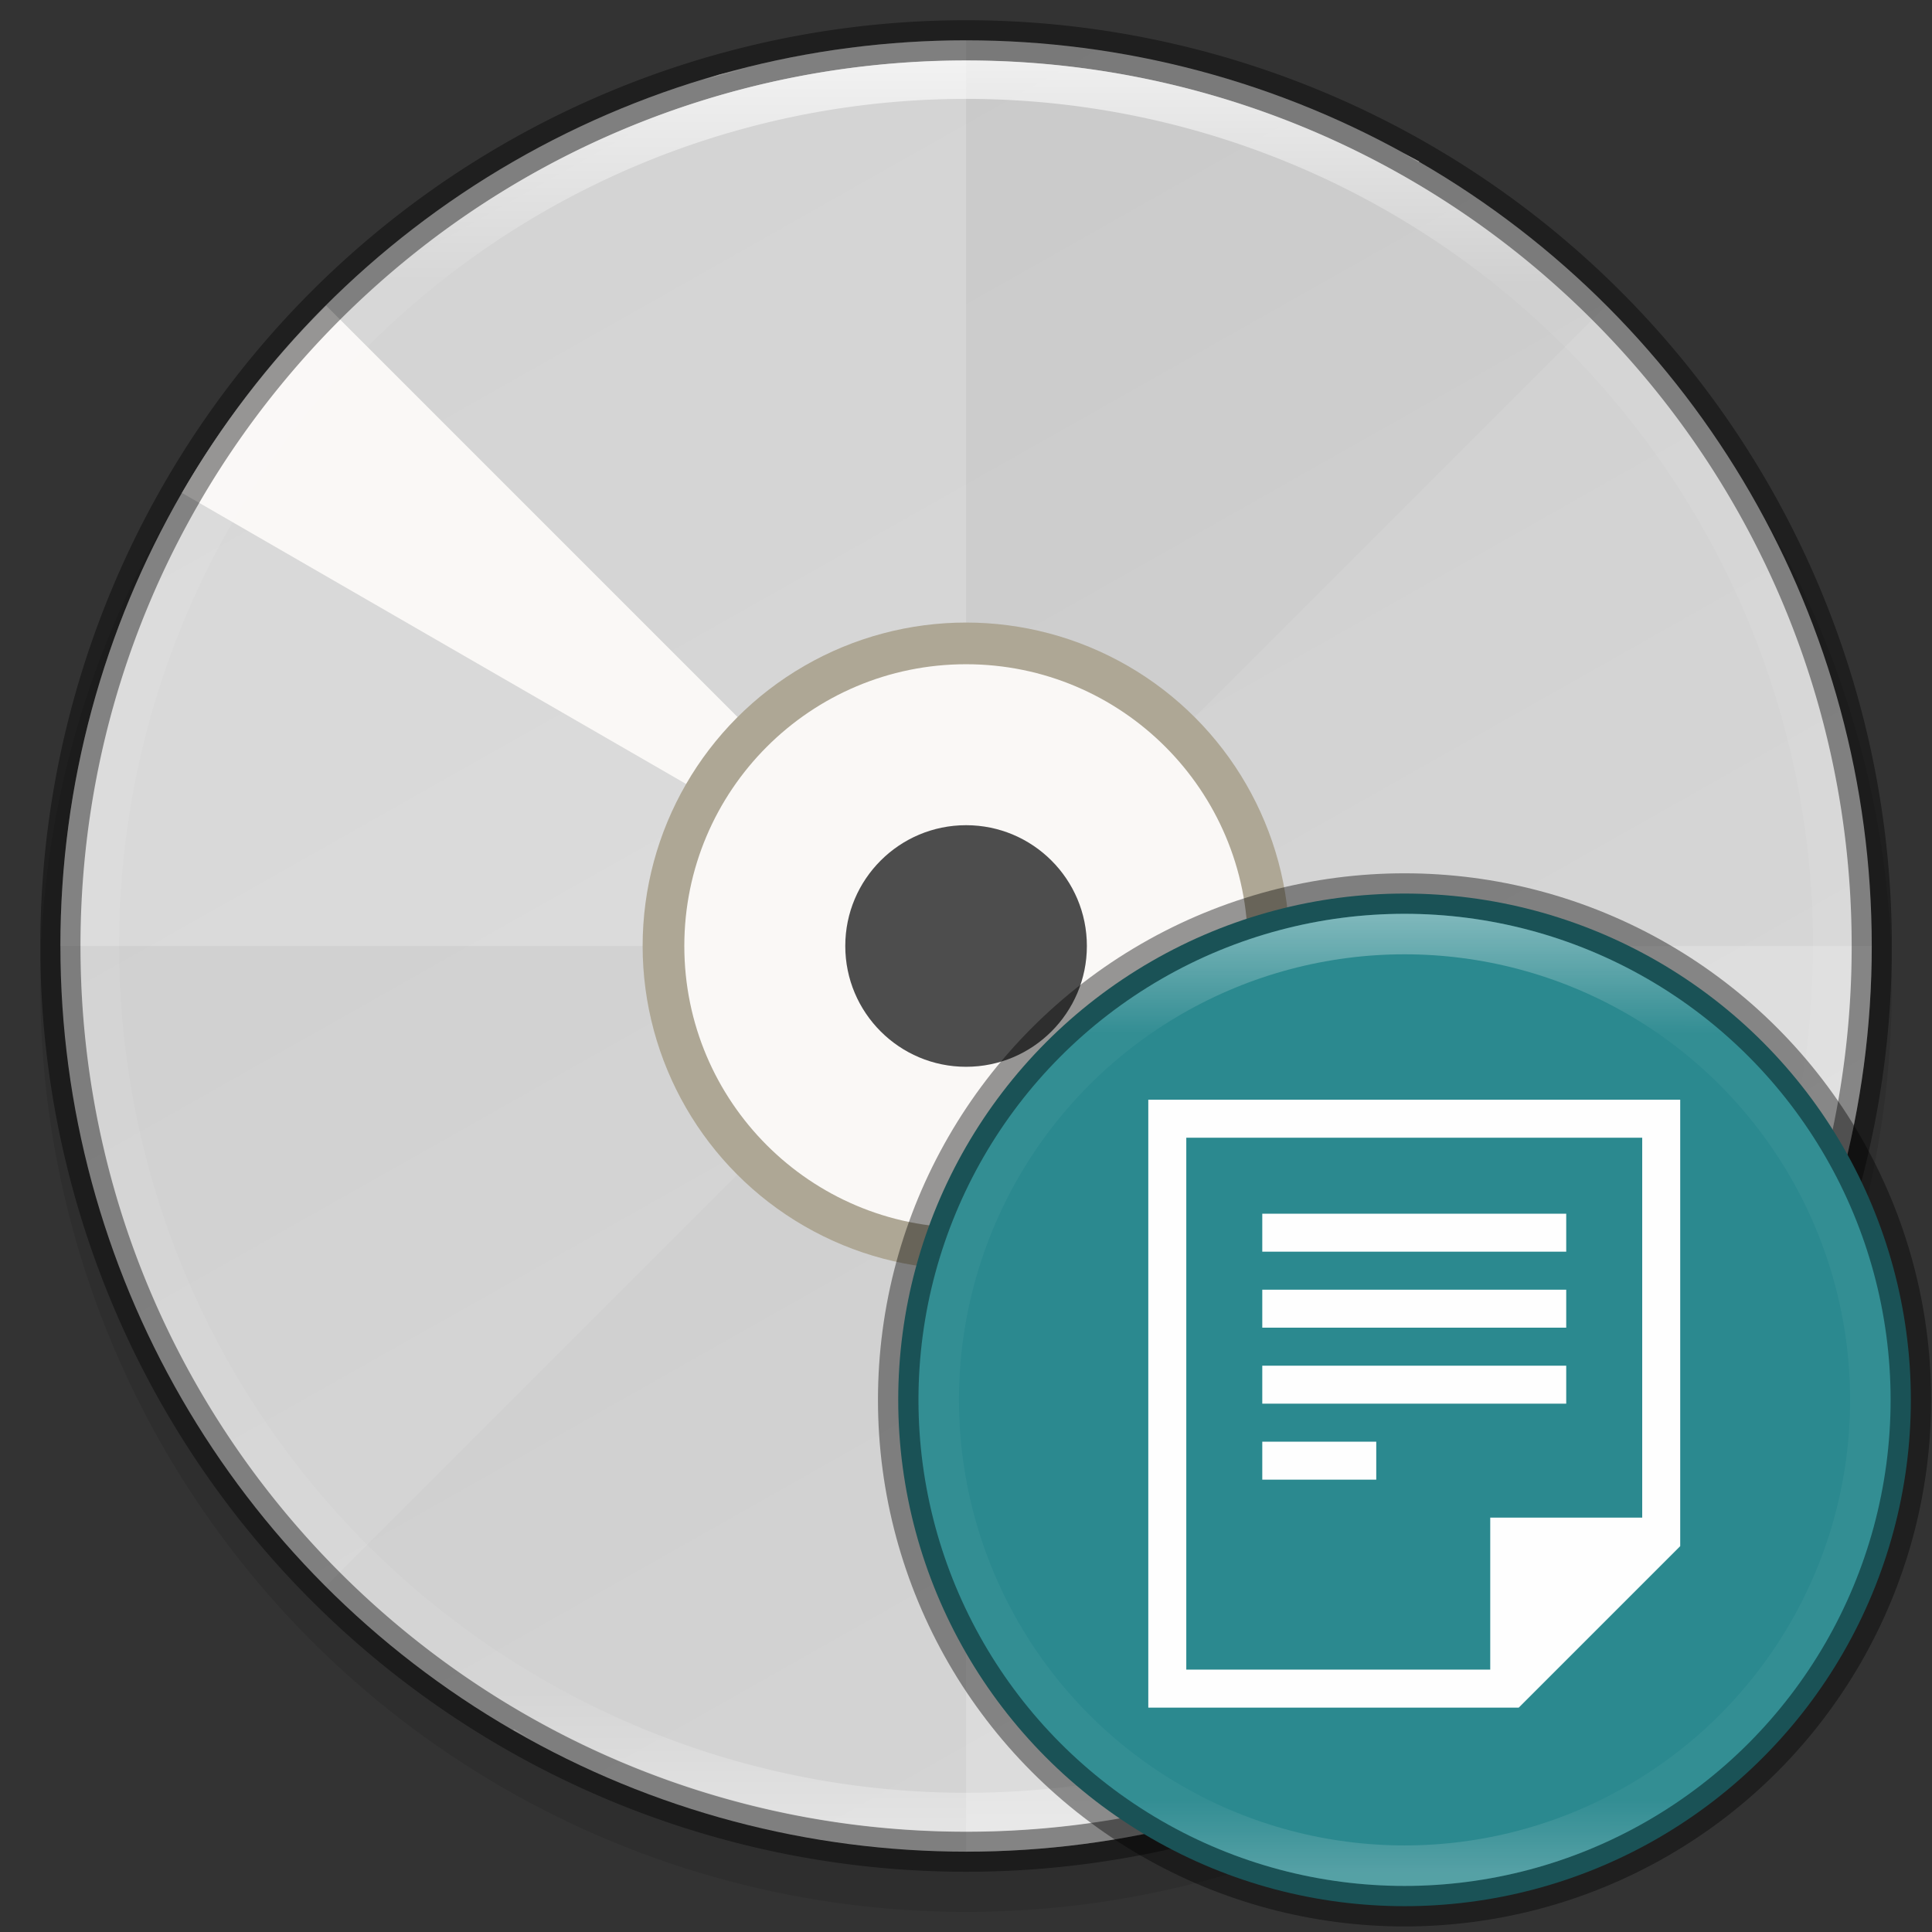<?xml version="1.0" encoding="UTF-8" standalone="no"?>
<svg
   xmlns:dc="http://purl.org/dc/elements/1.1/"
   xmlns:cc="http://creativecommons.org/ns#"
   xmlns:rdf="http://www.w3.org/1999/02/22-rdf-syntax-ns#"
   xmlns:svg="http://www.w3.org/2000/svg"
   xmlns="http://www.w3.org/2000/svg"
   xmlns:xlink="http://www.w3.org/1999/xlink"
   xmlns:sodipodi="http://sodipodi.sourceforge.net/DTD/sodipodi-0.dtd"
   xmlns:inkscape="http://www.inkscape.org/namespaces/inkscape"
   width="48"
   height="48"
   version="1.1"
   viewBox="0 0 12.699 12.699"
   id="svg40"
   sodipodi:docname="media-optical-data-new.svg"
   inkscape:version="0.92.4 (5da689c313, 2019-01-14)">
  <rect x="0" y="0" width="12.699" height="12.699" fill="#333333" stroke="none"/>
  <sodipodi:namedview
     pagecolor="#ffffff"
     bordercolor="#666666"
     borderopacity="1"
     objecttolerance="10"
     gridtolerance="10"
     guidetolerance="10"
     inkscape:pageopacity="0"
     inkscape:pageshadow="2"
     inkscape:window-width="1920"
     inkscape:window-height="1016"
     id="namedview42"
     showgrid="false"
     inkscape:zoom="17.479167"
     inkscape:cx="24"
     inkscape:cy="24"
     inkscape:window-x="0"
     inkscape:window-y="27"
     inkscape:window-maximized="1"
     inkscape:current-layer="g1218" />
  <defs
     id="defs24">
    <linearGradient
       id="linearGradient974"
       x1="152"
       x2="152"
       y1="108"
       y2="244"
       gradientTransform="matrix(0.265,0,0,0.265,-7.056,221.111)"
       gradientUnits="userSpaceOnUse">
      <stop
         style="stop-color:#808080"
         offset="0"
         id="stop2" />
      <stop
         style="stop-color:#999999"
         offset="1"
         id="stop4" />
    </linearGradient>
    <linearGradient
       id="linearGradient4226"
       x1="529.655"
       x2="-35.31"
       y1="295.638"
       y2="295.638"
       gradientTransform="matrix(0,-0.12,-0.12,0,66.487,293.077)"
       gradientUnits="userSpaceOnUse">
      <stop
         style="stop-color:#999999"
         offset="0"
         id="stop7" />
      <stop
         style="stop-color:#b7b7b7"
         offset=".613"
         id="stop9" />
      <stop
         style="stop-color:#dbdbdb"
         offset="1"
         id="stop11" />
    </linearGradient>
    <linearGradient
       id="linearGradient4358"
       x1="88"
       x2="488"
       y1="88"
       y2="488"
       gradientUnits="userSpaceOnUse">
      <stop
         style="stop-color:#000000;stop-opacity:.588"
         offset="0"
         id="stop14" />
      <stop
         style="stop-color:#000000;stop-opacity:0"
         offset=".88"
         id="stop16" />
      <stop
         style="stop-color:#000000"
         offset="1"
         id="stop18" />
    </linearGradient>
    <filter
       id="filter4346"
       width="1.026"
       height="1.022"
       x="-0.01"
       y="-0.01"
       style="color-interpolation-filters:sRGB">
      <feGaussianBlur
         stdDeviation="2.12"
         id="feGaussianBlur21" />
    </filter>
    <clipPath
       clipPathUnits="userSpaceOnUse"
       id="clipPath994-5">
      <path
         style="color:#000000;display:inline;overflow:visible;visibility:visible;fill:#cdcdcd;fill-opacity:1;fill-rule:nonzero;stroke:none;stroke-width:2;stroke-miterlimit:4;stroke-dasharray:none;stroke-opacity:1;marker:none;enable-background:accumulate"
         d="m 335.731,62 c -8.824,0 -9.774,0.906 -9.73,9.748 V 84 96.252 c -0.043,8.842 0.906,9.748 9.73,9.748 h 16.539 c 8.824,0 9.73,-0.906 9.73,-9.748 V 84 71.748 C 362.001,62.906 361.094,62 352.27,62 Z"
         id="path996-3"
         inkscape:connector-curvature="0"
         sodipodi:nodetypes="scccssscsss" />
    </clipPath>
    <clipPath
       clipPathUnits="userSpaceOnUse"
       id="clipPath994-5-3">
      <path
         style="color:#000000;display:inline;overflow:visible;visibility:visible;fill:#cdcdcd;fill-opacity:1;fill-rule:nonzero;stroke:none;stroke-width:2;stroke-miterlimit:4;stroke-dasharray:none;stroke-opacity:1;marker:none;enable-background:accumulate"
         d="m 335.731,62 c -8.824,0 -9.774,0.906 -9.73,9.748 V 84 96.252 c -0.043,8.842 0.906,9.748 9.73,9.748 h 16.539 c 8.824,0 9.73,-0.906 9.73,-9.748 V 84 71.748 C 362.001,62.906 361.094,62 352.27,62 Z"
         id="path996-3-6"
         inkscape:connector-curvature="0"
         sodipodi:nodetypes="scccssscsss" />
    </clipPath>
    <clipPath
       clipPathUnits="userSpaceOnUse"
       id="clipPath994-5-7">
      <path
         style="color:#000000;display:inline;overflow:visible;visibility:visible;fill:#cdcdcd;fill-opacity:1;fill-rule:nonzero;stroke:none;stroke-width:2;stroke-miterlimit:4;stroke-dasharray:none;stroke-opacity:1;marker:none;enable-background:accumulate"
         d="m 335.731,62 c -8.824,0 -9.774,0.906 -9.73,9.748 V 84 96.252 c -0.043,8.842 0.906,9.748 9.73,9.748 h 16.539 c 8.824,0 9.73,-0.906 9.73,-9.748 V 84 71.748 C 362.001,62.906 361.094,62 352.27,62 Z"
         id="path996-3-5"
         inkscape:connector-curvature="0"
         sodipodi:nodetypes="scccssscsss" />
    </clipPath>
    <clipPath
       clipPathUnits="userSpaceOnUse"
       id="clipPath994-5-35">
      <path
         style="color:#000000;display:inline;overflow:visible;visibility:visible;fill:#cdcdcd;fill-opacity:1;fill-rule:nonzero;stroke:none;stroke-width:2;stroke-miterlimit:4;stroke-dasharray:none;stroke-opacity:1;marker:none;enable-background:accumulate"
         d="m 335.731,62 c -8.824,0 -9.774,0.906 -9.73,9.748 V 84 96.252 c -0.043,8.842 0.906,9.748 9.73,9.748 h 16.539 c 8.824,0 9.73,-0.906 9.73,-9.748 V 84 71.748 C 362.001,62.906 361.094,62 352.27,62 Z"
         id="path996-3-62"
         inkscape:connector-curvature="0"
         sodipodi:nodetypes="scccssscsss" />
    </clipPath>
    <clipPath
       clipPathUnits="userSpaceOnUse"
       id="clipPath994-5-9">
      <path
         style="color:#000000;display:inline;overflow:visible;visibility:visible;fill:#cdcdcd;fill-opacity:1;fill-rule:nonzero;stroke:none;stroke-width:2;stroke-miterlimit:4;stroke-dasharray:none;stroke-opacity:1;marker:none;enable-background:accumulate"
         d="m 335.731,62 c -8.824,0 -9.774,0.906 -9.73,9.748 V 84 96.252 c -0.043,8.842 0.906,9.748 9.73,9.748 h 16.539 c 8.824,0 9.73,-0.906 9.73,-9.748 V 84 71.748 C 362.001,62.906 361.094,62 352.27,62 Z"
         id="path996-3-1"
         inkscape:connector-curvature="0"
         sodipodi:nodetypes="scccssscsss" />
    </clipPath>
    <clipPath
       clipPathUnits="userSpaceOnUse"
       id="clipPath994-5-2">
      <path
         style="color:#000000;display:inline;overflow:visible;visibility:visible;fill:#cdcdcd;fill-opacity:1;fill-rule:nonzero;stroke:none;stroke-width:2;stroke-miterlimit:4;stroke-dasharray:none;stroke-opacity:1;marker:none;enable-background:accumulate"
         d="m 335.731,62 c -8.824,0 -9.774,0.906 -9.73,9.748 V 84 96.252 c -0.043,8.842 0.906,9.748 9.73,9.748 h 16.539 c 8.824,0 9.73,-0.906 9.73,-9.748 V 84 71.748 C 362.001,62.906 361.094,62 352.27,62 Z"
         id="path996-3-7"
         inkscape:connector-curvature="0"
         sodipodi:nodetypes="scccssscsss" />
    </clipPath>
    <clipPath
       clipPathUnits="userSpaceOnUse"
       id="clipPath957">
      <path
         sodipodi:nodetypes="scccssscsss"
         inkscape:connector-curvature="0"
         id="path959"
         d="m 340.731,63 c -8.824,0 -9.774,0.906 -9.73,9.748 V 83 87.252 C 330.957,96.094 331.907,97 340.731,97 h 6.539 c 8.824,0 9.73,-0.906 9.73,-9.748 V 83 72.748 C 357.001,63.906 356.094,63 347.27,63 Z"
         style="color:#000000;display:inline;overflow:visible;visibility:visible;fill:#76c22b;fill-opacity:1;fill-rule:nonzero;stroke:none;stroke-width:2;stroke-miterlimit:4;stroke-dasharray:none;stroke-opacity:1;marker:none;enable-background:accumulate" />
    </clipPath>
    <clipPath
       clipPathUnits="userSpaceOnUse"
       id="clipPath892">
      <path
         sodipodi:nodetypes="ccccccccc"
         inkscape:connector-curvature="0"
         id="path894"
         d="m 366,93 c 0,5 -1.957,4.942 -7,5 H 329 c -5.043,-0.058 -7,0 -7,-5 V 75 c 0,-5 1.957,-4.942 7,-5 h 30 c 5.043,0.058 7,0 7,5 z"
         style="color:#000000;display:inline;overflow:visible;visibility:visible;opacity:1;fill:#cdcdcd;fill-opacity:1;fill-rule:nonzero;stroke:none;stroke-width:2;stroke-linecap:butt;stroke-linejoin:miter;stroke-miterlimit:4;stroke-dasharray:none;stroke-dashoffset:0;stroke-opacity:1;marker:none;enable-background:accumulate" />
    </clipPath>
    <clipPath
       clipPathUnits="userSpaceOnUse"
       id="clipPath1049">
      <path
         style="color:#000000;font-style:normal;font-variant:normal;font-weight:normal;font-stretch:normal;font-size:medium;line-height:normal;font-family:sans-serif;font-variant-ligatures:normal;font-variant-position:normal;font-variant-caps:normal;font-variant-numeric:normal;font-variant-alternates:normal;font-feature-settings:normal;text-indent:0;text-align:start;text-decoration:none;text-decoration-line:none;text-decoration-style:solid;text-decoration-color:#000000;letter-spacing:normal;word-spacing:normal;text-transform:none;writing-mode:lr-tb;direction:ltr;text-orientation:mixed;baseline-shift:baseline;text-anchor:start;white-space:normal;shape-padding:0;clip-rule:nonzero;display:inline;overflow:visible;visibility:visible;opacity:0.3;isolation:auto;mix-blend-mode:normal;color-interpolation:sRGB;color-interpolation-filters:linearRGB;solid-color:#000000;solid-opacity:1;fill:#666666;fill-opacity:1;fill-rule:nonzero;stroke:none;stroke-width:2;stroke-linecap:butt;stroke-linejoin:miter;stroke-miterlimit:4;stroke-dasharray:none;stroke-dashoffset:0;stroke-opacity:1;marker:none;color-rendering:auto;image-rendering:auto;shape-rendering:auto;text-rendering:auto;enable-background:accumulate"
         d="m 344.333,60.936 c -3.927,0 -7.684,0.75 -11.373,2.08 l -0.521,0.188 -3.306,16.342 c -0.564,2.783 -1.123,5.649 -1.132,8.602 -0.009,2.955 0.542,5.955 1.861,8.666 1.319,2.713 3.387,5.071 5.967,6.697 2.58,1.626 5.62,2.49 8.675,2.49 3.055,0 6.096,-0.864 8.675,-2.49 2.58,-1.626 4.642,-3.984 5.961,-6.697 1.318,-2.711 1.87,-5.711 1.861,-8.666 -0.009,-2.952 -0.562,-5.818 -1.126,-8.602 l -3.312,-16.342 -0.521,-0.188 c -3.69,-1.331 -7.78,-2.08 -11.707,-2.08 z"
         id="path1051"
         inkscape:connector-curvature="0"
         sodipodi:nodetypes="sccccccsccccccs" />
    </clipPath>
    <clipPath
       clipPathUnits="userSpaceOnUse"
       id="clipPath892-9">
      <path
         sodipodi:nodetypes="ccccccccc"
         inkscape:connector-curvature="0"
         id="path894-3"
         d="m 366,93 c 0,5 -1.957,4.942 -7,5 H 329 c -5.043,-0.058 -7,0 -7,-5 V 75 c 0,-5 1.957,-4.942 7,-5 h 30 c 5.043,0.058 7,0 7,5 z"
         style="color:#000000;display:inline;overflow:visible;visibility:visible;opacity:1;fill:#cdcdcd;fill-opacity:1;fill-rule:nonzero;stroke:none;stroke-width:2;stroke-linecap:butt;stroke-linejoin:miter;stroke-miterlimit:4;stroke-dasharray:none;stroke-dashoffset:0;stroke-opacity:1;marker:none;enable-background:accumulate" />
    </clipPath>
    <linearGradient
       inkscape:collect="always"
       xlink:href="#linearGradient927"
       id="linearGradient8590"
       gradientUnits="userSpaceOnUse"
       gradientTransform="matrix(0.063,0,0,0.063,0.276,284.441)"
       x1="96"
       y1="4"
       x2="96"
       y2="188" />
    <linearGradient
       inkscape:collect="always"
       id="linearGradient927">
      <stop
         style="stop-color:#ffffff;stop-opacity:1;"
         offset="0"
         id="stop923" />
      <stop
         id="stop933"
         offset="0.125"
         style="stop-color:#ffffff;stop-opacity:0.098" />
      <stop
         id="stop931"
         offset="0.925"
         style="stop-color:#ffffff;stop-opacity:0.098" />
      <stop
         style="stop-color:#ffffff;stop-opacity:0.498"
         offset="1"
         id="stop925" />
    </linearGradient>
    <linearGradient
       inkscape:collect="always"
       xlink:href="#linearGradient1048"
       id="linearGradient8588"
       gradientUnits="userSpaceOnUse"
       gradientTransform="matrix(0.25,0,0,0.25,0.132,222.486)"
       x1="13.735"
       y1="249.694"
       x2="38.1"
       y2="292.767" />
    <linearGradient
       inkscape:collect="always"
       id="linearGradient1048">
      <stop
         style="stop-color:#cdcdcd;stop-opacity:1;"
         offset="0"
         id="stop1044" />
      <stop
         style="stop-color:#d9d9d9;stop-opacity:1"
         offset="1"
         id="stop1046" />
    </linearGradient>
    <linearGradient
       id="linearGradient950">
      <stop
         offset="0"
         id="stop946"
         style="stop-color:#9a9996" />
      <stop
         offset="1"
         id="stop948"
         style="stop-color:#77767b" />
    </linearGradient>
    <linearGradient
       xlink:href="#linearGradient950"
       gradientUnits="userSpaceOnUse"
       gradientTransform="matrix(1.829,-0.816,0.816,1.829,-3645.962,100.029)"
       y2="812.882"
       y1="806.297"
       x2="1662.99"
       x1="1660.857"
       id="linearGradient1001" />
    <clipPath
       clipPathUnits="userSpaceOnUse"
       id="clipPath5154">
      <circle
         id="circle7"
         r="109.647"
         cy="924.362"
         cx="128"
         style="fill:url(#radialGradient5158)" />
    </clipPath>
    <clipPath
       clipPathUnits="userSpaceOnUse"
       id="clipPath977">
      <circle
         id="circle10"
         r="109.647"
         cy="924.362"
         cx="128"
         style="fill:url(#radialGradient5158)" />
    </clipPath>
    <clipPath
       clipPathUnits="userSpaceOnUse"
       id="clipPath4688">
      <path
         id="path13"
         d="m 106.424,889.602 c -2.245,-0.052 -4.093,1.753 -4.094,3.998 v 32.645 32.645 c -4e-5,3.079 3.333,5.004 6,3.465 l 28.27,-16.322 28.271,-16.322 c 2.666,-1.54 2.666,-5.388 0,-6.928 l -28.271,-16.322 -28.27,-16.322 c -0.581,-0.335 -1.236,-0.519 -1.906,-0.535 z"
         style="fill:url(#radialGradient4692);stroke:#a7003f;stroke-linecap:round;stroke-linejoin:round" />
    </clipPath>
    <clipPath
       clipPathUnits="userSpaceOnUse"
       id="clipPath4564">
      <circle
         id="circle16"
         r="109.647"
         cy="924.362"
         cx="128"
         style="fill:url(#radialGradient4568)" />
    </clipPath>
    <clipPath
       clipPathUnits="userSpaceOnUse"
       id="clipPath6215">
      <path
         id="path19"
         d="m 105.173,806.186 c -3.069,0.564 -6.114,1.247 -9.129,2.049 -3.838,1.065 -7.621,2.321 -11.334,3.764 -3.712,1.443 -7.35,3.071 -10.899,4.877 -3.549,1.807 -7.006,3.789 -10.357,5.941 -3.352,2.153 -6.594,4.471 -9.714,6.948 -3.12,2.475 -6.114,5.105 -8.972,7.88 -0.367,0.389 -0.732,0.781 -1.094,1.175 2.602,17.86 16.832,40.038 30.863,55.742 -4.767,8.844 -7.266,18.733 -7.272,28.781 0.021,2.874 0.246,5.744 0.673,8.586 -20.257,-9.185 -43.077,-26.535 -52.798,-47.364 -0.441,1.152 -0.863,2.31 -1.268,3.475 -1.177,3.805 -2.163,7.666 -2.954,11.57 -0.792,3.903 -1.387,7.843 -1.785,11.806 -0.397,3.963 -0.596,7.944 -0.596,11.927 -4.394e-4,2.819 0.099,5.638 0.298,8.45 0.282,3.973 0.763,7.93 1.441,11.855 0.626,3.518 1.409,7.007 2.347,10.455 16.778,6.684 43.115,5.45 63.748,1.143 6.819,11.028 16.987,19.584 29.018,24.417 -18.072,12.936 -44.49,24.021 -67.373,22.032 1.384,1.665 2.813,3.292 4.286,4.879 2.775,2.857 5.691,5.574 8.737,8.139 3.046,2.566 6.219,4.978 9.506,7.227 3.287,2.249 6.685,4.332 10.18,6.241 3.495,1.91 7.084,3.643 10.753,5.194 3.669,1.551 7.413,2.917 11.219,4.094 1.439,0.396 2.884,0.765 4.337,1.107 14.139,-11.184 26.206,-34.583 32.78,-54.564 12.958,-0.383 25.454,-4.901 35.66,-12.895 2.159,22.126 -1.467,50.558 -14.647,69.383 3.069,-0.564 6.114,-1.247 9.129,-2.049 3.838,-1.065 7.621,-2.321 11.334,-3.764 3.712,-1.443 7.35,-3.071 10.899,-4.877 3.549,-1.807 7.006,-3.789 10.357,-5.941 3.352,-2.152 6.594,-4.471 9.714,-6.948 3.12,-2.475 6.114,-5.105 8.972,-7.88 0.367,-0.389 0.732,-0.781 1.094,-1.175 -2.602,-17.86 -16.832,-40.038 -30.863,-55.742 4.767,-8.844 7.266,-18.733 7.272,-28.781 -0.021,-2.874 -0.246,-5.743 -0.673,-8.586 20.257,9.185 43.077,26.535 52.798,47.364 0.441,-1.152 0.863,-2.31 1.268,-3.475 1.177,-3.805 2.163,-7.666 2.954,-11.57 0.792,-3.903 1.387,-7.843 1.785,-11.806 0.397,-3.963 0.596,-7.944 0.596,-11.927 4.4e-4,-2.819 -0.099,-5.638 -0.298,-8.45 -0.282,-3.973 -0.763,-7.93 -1.441,-11.855 -0.628,-3.534 -1.414,-7.038 -2.358,-10.502 -20.562,-7.328 -45.898,-4.795 -63.749,-1.114 -6.818,-11.019 -16.982,-19.569 -29.006,-24.399 18.072,-12.936 44.49,-24.021 67.373,-22.032 -1.384,-1.665 -2.813,-3.292 -4.286,-4.879 -2.775,-2.857 -5.691,-5.574 -8.737,-8.139 -3.046,-2.566 -6.219,-4.978 -9.506,-7.227 -3.287,-2.249 -6.685,-4.332 -10.18,-6.241 -3.495,-1.91 -7.084,-3.643 -10.753,-5.194 -3.669,-1.551 -7.413,-2.917 -11.219,-4.094 -1.427,-0.393 -2.86,-0.759 -4.301,-1.098 -14.147,11.184 -26.229,34.575 -32.811,54.556 -12.96,0.381 -25.458,4.9 -35.665,12.895 -2.159,-22.126 1.467,-50.558 14.647,-69.383 z"
         style="fill:url(#radialGradient6219)" />
    </clipPath>
    <linearGradient
       id="linearGradient954">
      <stop
         style="stop-color:#faf8f6"
         offset="0"
         id="stop950" />
      <stop
         style="stop-color:#f1f0e9"
         offset="1"
         id="stop952" />
    </linearGradient>
    <radialGradient
       xlink:href="#linearGradient1722"
       gradientUnits="userSpaceOnUse"
       gradientTransform="matrix(1.013,2.1,-1.609,0.116,-4.606,-300)"
       fy="55.927"
       fx="131.915"
       r="160"
       cy="55.927"
       cx="131.915"
       id="radialGradient1062" />
    <linearGradient
       id="linearGradient1722">
      <stop
         offset="0"
         id="stop1718"
         style="stop-color:#e01b24" />
      <stop
         offset="1"
         id="stop1720"
         style="stop-color:#f8e45c" />
    </linearGradient>
    <radialGradient
       xlink:href="#linearGradient1594"
       gradientUnits="userSpaceOnUse"
       gradientTransform="matrix(-0.567,1.007,-1.102,-0.691,1449.89,-224.45)"
       fy="638.592"
       fx="525.588"
       r="192"
       cy="638.592"
       cx="525.588"
       id="radialGradient1064" />
    <linearGradient
       id="linearGradient1594">
      <stop
         style="stop-color:#2ec27e"
         offset="0"
         id="stop1590" />
      <stop
         style="stop-color:#57e389;stop-opacity:0"
         offset="1"
         id="stop1592" />
    </linearGradient>
    <linearGradient
       xlink:href="#linearGradient2782-839-396"
       gradientUnits="userSpaceOnUse"
       y2="-171.243"
       y1="81.459"
       x2="264.048"
       x1="264.675"
       id="linearGradient1474" />
    <linearGradient
       id="linearGradient2782-839-396">
      <stop
         style="stop-color:#8dc5ff"
         offset="0"
         id="stop7582" />
      <stop
         style="stop-color:#f2c600"
         offset="1"
         id="stop7584" />
    </linearGradient>
    <linearGradient
       xlink:href="#linearGradient6969-5"
       gradientUnits="userSpaceOnUse"
       gradientTransform="matrix(4.022,0,0,4.402,-113.499,1.803)"
       y2="28.977"
       y1="11.5"
       x2="-11.986"
       x1="-11.986"
       id="linearGradient81638-4" />
    <linearGradient
       id="linearGradient6969-5">
      <stop
         offset="0"
         id="stop6971-9"
         style="stop-color:#204a87" />
      <stop
         offset="1"
         id="stop6973-3"
         style="stop-color:#729fcf" />
    </linearGradient>
    <linearGradient
       xlink:href="#linearGradient3297-2"
       gradientUnits="userSpaceOnUse"
       gradientTransform="matrix(4.839,0,0,4.839,12.136,-100.172)"
       y2="31.996"
       y1="12.519"
       x2="41.335"
       x1="38.884"
       id="linearGradient3206" />
    <linearGradient
       id="linearGradient3297-2">
      <stop
         offset="0"
         id="stop3310"
         style="stop-color:#fce94f;stop-opacity:0.905" />
      <stop
         offset="1"
         id="stop3301-9"
         style="stop-color:#ffaf45" />
    </linearGradient>
    <linearGradient
       xlink:href="#linearGradient3297-2"
       gradientUnits="userSpaceOnUse"
       gradientTransform="matrix(4.788,0,0,4.761,-2.944,-108.064)"
       y2="40.504"
       y1="19.355"
       x2="11.766"
       x1="8.001"
       id="linearGradient3323" />
    <linearGradient
       xlink:href="#linearGradient3193-1"
       gradientUnits="userSpaceOnUse"
       gradientTransform="matrix(4.851,0,0,4.84,-3.902,-108.529)"
       y2="45.574"
       y1="31.256"
       x2="15.29"
       x1="7.735"
       id="linearGradient3199" />
    <linearGradient
       id="linearGradient3193-1">
      <stop
         offset="0"
         id="stop3195-2"
         style="stop-color:#ff4d19" />
      <stop
         offset="1"
         id="stop3197-2"
         style="stop-color:#ff4d19;stop-opacity:0.175" />
    </linearGradient>
    <linearGradient
       xlink:href="#linearGradient3343"
       gradientUnits="userSpaceOnUse"
       gradientTransform="matrix(4.718,0,0,4.718,10.363,-114.622)"
       y2="23.209"
       y1="17.026"
       x2="23.359"
       x1="23.413"
       id="linearGradient3341" />
    <linearGradient
       id="linearGradient3343">
      <stop
         style="stop-color:#fce94f;stop-opacity:0.833"
         offset="0"
         id="stop3345" />
      <stop
         style="stop-color:#fec446"
         offset="1"
         id="stop3347" />
    </linearGradient>
    <linearGradient
       xlink:href="#linearGradient3193-1"
       gradientUnits="userSpaceOnUse"
       gradientTransform="matrix(1.922,0,0,2.44,78.798,-70.773)"
       y2="32.045"
       y1="9.339"
       x2="22.547"
       x1="24.533"
       id="linearGradient3203" />
    <linearGradient
       xlink:href="#linearGradient3193-1"
       gradientUnits="userSpaceOnUse"
       gradientTransform="matrix(1.922,0,0,2.44,78.798,-70.773)"
       y2="32.045"
       y1="9.339"
       x2="22.547"
       x1="24.533"
       id="linearGradient3203-5" />
    <linearGradient
       xlink:href="#linearGradient3343"
       gradientUnits="userSpaceOnUse"
       gradientTransform="matrix(4.718,0,0,4.718,10.363,-114.622)"
       y2="23.209"
       y1="17.026"
       x2="23.359"
       x1="23.413"
       id="linearGradient3341-6" />
    <linearGradient
       xlink:href="#linearGradient3193-1"
       gradientUnits="userSpaceOnUse"
       gradientTransform="matrix(4.851,0,0,4.84,-3.902,-108.529)"
       y2="45.574"
       y1="31.256"
       x2="15.29"
       x1="7.735"
       id="linearGradient3199-1" />
    <linearGradient
       xlink:href="#linearGradient3297-2"
       gradientUnits="userSpaceOnUse"
       gradientTransform="matrix(4.788,0,0,4.761,-2.944,-108.064)"
       y2="40.504"
       y1="19.355"
       x2="11.766"
       x1="8.001"
       id="linearGradient3323-2" />
    <filter
       y="-.01"
       x="-.01"
       height="1.024"
       width="1.024"
       id="filter11191"
       style="color-interpolation-filters:sRGB">
      <feGaussianBlur
         stdDeviation="1.12"
         id="feGaussianBlur11193" />
    </filter>
    <filter
       y="-.05"
       x="-.05"
       height="1.096"
       width="1.096"
       id="filter11210-9"
       style="color-interpolation-filters:sRGB">
      <feGaussianBlur
         stdDeviation="4.48"
         id="feGaussianBlur11212-3" />
    </filter>
    <linearGradient
       xlink:href="#linearGradient4445"
       gradientUnits="userSpaceOnUse"
       gradientTransform="matrix(13.192,0,0,13.197,-441.685,-312.673)"
       y2="24.939"
       y1="21.958"
       x2="18.557"
       x1="27.754"
       id="linearGradient4368" />
    <linearGradient
       id="linearGradient4445">
      <stop
         style="stop-color:#ffffff"
         offset="0"
         id="stop4447" />
      <stop
         offset=".3"
         id="stop4449"
         style="stop-color:#fce94f" />
      <stop
         style="stop-color:#fce94f;stop-opacity:0"
         offset="1"
         id="stop4451" />
    </linearGradient>
    <linearGradient
       id="linearGradient5571-41">
      <stop
         offset="0"
         id="stop5573-9"
         style="stop-color:#ffffff" />
      <stop
         style="stop-color:#ffffff"
         offset=".208"
         id="stop5581-8" />
      <stop
         style="stop-color:#fce94f"
         offset=".423"
         id="stop5579-04" />
      <stop
         offset="1"
         id="stop5575-90"
         style="stop-color:#fff86f;stop-opacity:0" />
    </linearGradient>
    <filter
       y="-.04"
       x="-.01"
       height="1.082"
       width="1.014"
       id="filter1031"
       style="color-interpolation-filters:sRGB">
      <feGaussianBlur
         stdDeviation=".372"
         id="feGaussianBlur1033" />
    </filter>
    <filter
       y="-.16"
       x="-.03"
       height="1.327"
       width="1.057"
       id="filter1061"
       style="color-interpolation-filters:sRGB">
      <feGaussianBlur
         stdDeviation="1.49"
         id="feGaussianBlur1063" />
    </filter>
    <linearGradient
       gradientUnits="userSpaceOnUse"
       gradientTransform="matrix(0,2.286,-2.286,0,114.176,10.346)"
       y2="14.203"
       y1="32.416"
       x2="35.391"
       x1="12.274"
       id="linearGradient2658">
      <stop
         id="stop20"
         offset="0"
         style="stop-color:#dedbde" />
      <stop
         id="stop22"
         offset=".5"
         style="stop-color:#e6e6e6" />
      <stop
         id="stop24"
         offset="1"
         style="stop-color:#d2d2d2" />
    </linearGradient>
    <filter
       y="-0.16"
       x="-0.03"
       height="1.327"
       width="1.057"
       id="filter1061-3"
       style="color-interpolation-filters:sRGB">
      <feGaussianBlur
         stdDeviation="1.49"
         id="feGaussianBlur1063-6" />
    </filter>
    <filter
       y="-0.04"
       x="-0.01"
       height="1.082"
       width="1.014"
       id="filter1031-7"
       style="color-interpolation-filters:sRGB">
      <feGaussianBlur
         stdDeviation=".372"
         id="feGaussianBlur1033-5" />
    </filter>
    <linearGradient
       inkscape:collect="always"
       xlink:href="#linearGradient927"
       id="linearGradient955"
       x1="318.623"
       y1="162.977"
       x2="318.599"
       y2="284.142"
       gradientUnits="userSpaceOnUse" />
    <clipPath
       clipPathUnits="userSpaceOnUse"
       id="clipPath5154-7">
      <circle
         id="circle7-5"
         r="109.647"
         cy="924.362"
         cx="128"
         style="fill:url(#radialGradient5158)" />
    </clipPath>
    <clipPath
       clipPathUnits="userSpaceOnUse"
       id="clipPath977-3">
      <circle
         id="circle10-5"
         r="109.647"
         cy="924.362"
         cx="128"
         style="fill:url(#radialGradient5158)" />
    </clipPath>
    <clipPath
       clipPathUnits="userSpaceOnUse"
       id="clipPath4688-6">
      <path
         id="path13-2"
         d="m 106.424,889.602 c -2.245,-0.052 -4.093,1.753 -4.094,3.998 v 32.645 32.645 c -4e-5,3.079 3.333,5.004 6,3.465 l 28.27,-16.322 28.271,-16.322 c 2.666,-1.54 2.666,-5.388 0,-6.928 l -28.271,-16.322 -28.27,-16.322 c -0.581,-0.335 -1.236,-0.519 -1.906,-0.535 z"
         style="fill:url(#radialGradient4692);stroke:#a7003f;stroke-linecap:round;stroke-linejoin:round" />
    </clipPath>
    <clipPath
       clipPathUnits="userSpaceOnUse"
       id="clipPath4564-9">
      <circle
         id="circle16-1"
         r="109.647"
         cy="924.362"
         cx="128"
         style="fill:url(#radialGradient4568)" />
    </clipPath>
    <clipPath
       clipPathUnits="userSpaceOnUse"
       id="clipPath6215-2">
      <path
         id="path19-7"
         d="m 105.173,806.186 c -3.069,0.564 -6.114,1.247 -9.129,2.049 -3.838,1.065 -7.621,2.321 -11.334,3.764 -3.712,1.443 -7.35,3.071 -10.899,4.877 -3.549,1.807 -7.006,3.789 -10.357,5.941 -3.352,2.153 -6.594,4.471 -9.714,6.948 -3.12,2.475 -6.114,5.105 -8.972,7.88 -0.367,0.389 -0.732,0.781 -1.094,1.175 2.602,17.86 16.832,40.038 30.863,55.742 -4.767,8.844 -7.266,18.733 -7.272,28.781 0.021,2.874 0.246,5.744 0.673,8.586 -20.257,-9.185 -43.077,-26.535 -52.798,-47.364 -0.441,1.152 -0.863,2.31 -1.268,3.475 -1.177,3.805 -2.163,7.666 -2.954,11.57 -0.792,3.903 -1.387,7.843 -1.785,11.806 -0.397,3.963 -0.596,7.944 -0.596,11.927 -4.394e-4,2.819 0.099,5.638 0.298,8.45 0.282,3.973 0.763,7.93 1.441,11.855 0.626,3.518 1.409,7.007 2.347,10.455 16.778,6.684 43.115,5.45 63.748,1.143 6.819,11.028 16.987,19.584 29.018,24.417 -18.072,12.936 -44.49,24.021 -67.373,22.032 1.384,1.665 2.813,3.292 4.286,4.879 2.775,2.857 5.691,5.574 8.737,8.139 3.046,2.566 6.219,4.978 9.506,7.227 3.287,2.249 6.685,4.332 10.18,6.241 3.495,1.91 7.084,3.643 10.753,5.194 3.669,1.551 7.413,2.917 11.219,4.094 1.439,0.396 2.884,0.765 4.337,1.107 14.139,-11.184 26.206,-34.583 32.78,-54.564 12.958,-0.383 25.454,-4.901 35.66,-12.895 2.159,22.126 -1.467,50.558 -14.647,69.383 3.069,-0.564 6.114,-1.247 9.129,-2.049 3.838,-1.065 7.621,-2.321 11.334,-3.764 3.712,-1.443 7.35,-3.071 10.899,-4.877 3.549,-1.807 7.006,-3.789 10.357,-5.941 3.352,-2.152 6.594,-4.471 9.714,-6.948 3.12,-2.475 6.114,-5.105 8.972,-7.88 0.367,-0.389 0.732,-0.781 1.094,-1.175 -2.602,-17.86 -16.832,-40.038 -30.863,-55.742 4.767,-8.844 7.266,-18.733 7.272,-28.781 -0.021,-2.874 -0.246,-5.743 -0.673,-8.586 20.257,9.185 43.077,26.535 52.798,47.364 0.441,-1.152 0.863,-2.31 1.268,-3.475 1.177,-3.805 2.163,-7.666 2.954,-11.57 0.792,-3.903 1.387,-7.843 1.785,-11.806 0.397,-3.963 0.596,-7.944 0.596,-11.927 4.4e-4,-2.819 -0.099,-5.638 -0.298,-8.45 -0.282,-3.973 -0.763,-7.93 -1.441,-11.855 -0.628,-3.534 -1.414,-7.038 -2.358,-10.502 -20.562,-7.328 -45.898,-4.795 -63.749,-1.114 -6.818,-11.019 -16.982,-19.569 -29.006,-24.399 18.072,-12.936 44.49,-24.021 67.373,-22.032 -1.384,-1.665 -2.813,-3.292 -4.286,-4.879 -2.775,-2.857 -5.691,-5.574 -8.737,-8.139 -3.046,-2.566 -6.219,-4.978 -9.506,-7.227 -3.287,-2.249 -6.685,-4.332 -10.18,-6.241 -3.495,-1.91 -7.084,-3.643 -10.753,-5.194 -3.669,-1.551 -7.413,-2.917 -11.219,-4.094 -1.427,-0.393 -2.86,-0.759 -4.301,-1.098 -14.147,11.184 -26.229,34.575 -32.811,54.556 -12.96,0.381 -25.458,4.9 -35.665,12.895 -2.159,-22.126 1.467,-50.558 14.647,-69.383 z"
         style="fill:url(#radialGradient6219)" />
    </clipPath>
    <radialGradient
       xlink:href="#linearGradient1722"
       gradientUnits="userSpaceOnUse"
       gradientTransform="matrix(1.013,2.1,-1.609,0.116,-4.606,-300)"
       fy="55.927"
       fx="131.915"
       r="160"
       cy="55.927"
       cx="131.915"
       id="radialGradient1062-3" />
    <radialGradient
       xlink:href="#linearGradient1594"
       gradientUnits="userSpaceOnUse"
       gradientTransform="matrix(-0.567,1.007,-1.102,-0.691,1449.89,-224.45)"
       fy="638.592"
       fx="525.588"
       r="192"
       cy="638.592"
       cx="525.588"
       id="radialGradient1064-6" />
    <filter
       y="-.01"
       x="-.01"
       height="1.024"
       width="1.024"
       id="filter11191-9"
       style="color-interpolation-filters:sRGB">
      <feGaussianBlur
         stdDeviation="1.12"
         id="feGaussianBlur11193-2" />
    </filter>
    <filter
       y="-.05"
       x="-.05"
       height="1.096"
       width="1.096"
       id="filter11210-9-2"
       style="color-interpolation-filters:sRGB">
      <feGaussianBlur
         stdDeviation="4.48"
         id="feGaussianBlur11212-3-8" />
    </filter>
    <filter
       y="-.04"
       x="-.01"
       height="1.082"
       width="1.014"
       id="filter1031-3"
       style="color-interpolation-filters:sRGB">
      <feGaussianBlur
         stdDeviation=".372"
         id="feGaussianBlur1033-1" />
    </filter>
    <filter
       y="-.16"
       x="-.03"
       height="1.327"
       width="1.057"
       id="filter1061-9"
       style="color-interpolation-filters:sRGB">
      <feGaussianBlur
         stdDeviation="1.49"
         id="feGaussianBlur1063-4" />
    </filter>
    <filter
       y="-0.16"
       x="-0.03"
       height="1.327"
       width="1.057"
       id="filter1061-3-5"
       style="color-interpolation-filters:sRGB">
      <feGaussianBlur
         stdDeviation="1.49"
         id="feGaussianBlur1063-6-0" />
    </filter>
    <filter
       y="-0.04"
       x="-0.01"
       height="1.082"
       width="1.014"
       id="filter1031-7-3"
       style="color-interpolation-filters:sRGB">
      <feGaussianBlur
         stdDeviation=".372"
         id="feGaussianBlur1033-5-6" />
    </filter>
  </defs>
  <g
     transform="translate(0,-284.297)"
     id="g38">
    <circle
       style="display:inline;opacity:0.1;fill:#000000;fill-opacity:1;stroke:none;stroke-width:0.517;stroke-linecap:round;stroke-linejoin:round;stroke-miterlimit:4;stroke-dasharray:none;stroke-opacity:1;enable-background:new"
       id="path9498-0-0"
       cx="-6.35"
       cy="-290.779"
       transform="scale(-1)"
       r="6.085" />
    <circle
       style="display:inline;opacity:1;fill:url(#linearGradient8588);fill-opacity:1;stroke:none;stroke-width:0.495;stroke-linecap:round;stroke-linejoin:round;stroke-miterlimit:4;stroke-dasharray:none;stroke-opacity:1;enable-background:new"
       id="path9498-6"
       cx="6.35"
       cy="290.515"
       r="5.953" />
    <path
       inkscape:connector-curvature="0"
       style="display:inline;opacity:0.2;fill:#ffffff;fill-opacity:1;stroke:none;stroke-width:0.053;stroke-linecap:round;stroke-linejoin:round;stroke-miterlimit:4;stroke-dasharray:none;stroke-opacity:1;enable-background:new"
       d="m 6.35,284.562 a 5.953,5.953 0 0 0 -5.953,5.953 H 6.35 Z m 0,5.953 v 5.953 a 5.953,5.953 0 0 0 5.953,-5.953 z"
       id="path11042-53-1" />
    <path
       inkscape:connector-curvature="0"
       style="display:inline;opacity:0.02;fill:#000000;fill-opacity:1;stroke:none;stroke-width:0.053;stroke-linecap:round;stroke-linejoin:round;stroke-miterlimit:4;stroke-dasharray:none;stroke-opacity:1;enable-background:new"
       d="m 10.559,286.305 a 5.953,5.953 0 0 0 -8.419,0 l 4.209,4.209 z m -4.209,4.209 -4.209,4.209 a 5.953,5.953 0 0 0 8.419,0 z"
       id="path11042-53-6-27" />
    <path
       style="display:inline;opacity:1;fill:#faf8f6;fill-opacity:1;stroke:none;stroke-width:0.053;stroke-linecap:round;stroke-linejoin:round;stroke-miterlimit:4;stroke-dasharray:none;stroke-opacity:1;enable-background:new"
       d="m 4.726,284.788 a 5.953,5.953 0 0 0 -0.108,0.037 5.953,5.953 0 0 1 0.288,-0.078 5.953,5.953 0 0 0 -0.18,0.041 z m 0.469,-0.108 a 5.953,5.953 0 0 1 0.293,-0.049 5.953,5.953 0 0 0 -0.293,0.049 z M 4.337,284.919 a 5.953,5.953 0 0 0 -0.278,0.106 5.953,5.953 0 0 1 0.278,-0.106 z m 1.447,-0.326 a 5.953,5.953 0 0 1 0.295,-0.019 5.953,5.953 0 0 0 -0.295,0.019 z m -1.995,0.555 a 5.953,5.953 0 0 0 -0.268,0.134 5.953,5.953 0 0 1 0.268,-0.134 z m 2.589,-0.582 a 5.953,5.953 0 0 1 0.297,0.011 5.953,5.953 0 0 0 -0.297,-0.011 z m -3.111,0.864 a 5.953,5.953 0 0 0 -0.253,0.16 5.953,5.953 0 0 1 0.253,-0.16 z m 3.704,-0.832 a 5.953,5.953 0 0 1 0.295,0.04 5.953,5.953 0 0 0 -0.295,-0.04 z m -4.196,1.165 a 5.953,5.953 0 0 0 -0.236,0.185 5.953,5.953 0 0 1 0.236,-0.185 z m 4.785,-1.073 a 5.953,5.953 0 0 1 0.288,0.069 5.953,5.953 0 0 0 -0.288,-0.069 z m -5.327,1.53 a 5.953,5.953 0 0 0 -0.068,0.063 5.953,5.953 0 0 1 0.068,-0.063 z m -0.089,0.086 a 5.953,5.953 0 0 0 -0.948,1.231 l 5.155,2.976 z m 4.208,4.208 4.208,4.208 a 5.953,5.953 0 0 0 0.948,-1.231 z m 1.784,-5.675 a 5.953,5.953 0 0 1 0.28,0.098 5.953,5.953 0 0 0 -0.28,-0.098 z m 0.557,0.206 a 5.953,5.953 0 0 1 0.27,0.126 5.953,5.953 0 0 0 -0.27,-0.126 z m 0.534,0.261 a 5.953,5.953 0 0 1 0.098,0.058 l 0.004,-0.006 a 5.953,5.953 0 0 0 -0.101,-0.052 z m -5.848,10.356 -0.004,0.006 a 5.953,5.953 0 0 0 0.101,0.052 5.953,5.953 0 0 1 -0.098,-0.058 z m 0.362,0.193 a 5.953,5.953 0 0 0 0.27,0.126 5.953,5.953 0 0 1 -0.27,-0.126 z m 0.548,0.234 a 5.953,5.953 0 0 0 0.28,0.098 5.953,5.953 0 0 1 -0.28,-0.098 z m 6.25,-1.346 a 5.953,5.953 0 0 1 -0.068,0.063 5.953,5.953 0 0 0 0.068,-0.063 z m -5.682,1.524 a 5.953,5.953 0 0 0 0.288,0.069 5.953,5.953 0 0 1 -0.288,-0.069 z m 5.308,-1.189 a 5.953,5.953 0 0 1 -0.236,0.185 5.953,5.953 0 0 0 0.236,-0.185 z m -4.727,1.31 a 5.953,5.953 0 0 0 0.295,0.04 5.953,5.953 0 0 1 -0.295,-0.04 z m 4.252,-0.952 a 5.953,5.953 0 0 1 -0.253,0.16 5.953,5.953 0 0 0 0.253,-0.16 z m -3.661,1.014 a 5.953,5.953 0 0 0 0.297,0.011 5.953,5.953 0 0 1 -0.297,-0.011 z m 3.153,-0.705 a 5.953,5.953 0 0 1 -0.268,0.134 5.953,5.953 0 0 0 0.268,-0.134 z m -2.558,0.708 a 5.953,5.953 0 0 0 0.295,-0.019 5.953,5.953 0 0 1 -0.295,0.019 z m 2.021,-0.451 a 5.953,5.953 0 0 1 -0.278,0.106 5.953,5.953 0 0 0 0.278,-0.106 z m -1.429,0.395 a 5.953,5.953 0 0 0 0.293,-0.049 5.953,5.953 0 0 1 -0.293,0.049 z m 0.87,-0.193 a 5.953,5.953 0 0 1 -0.288,0.078 5.953,5.953 0 0 0 0.288,-0.078 z"
       id="path11042-53-6-2-0"
       inkscape:connector-curvature="0" />
    <circle
       style="display:inline;opacity:1;fill:#aea795;fill-opacity:1;stroke:none;stroke-width:0.147;stroke-linecap:round;stroke-linejoin:round;stroke-miterlimit:4;stroke-dasharray:none;stroke-dashoffset:0;stroke-opacity:1;enable-background:new"
       id="path7147-9"
       cx="6.35"
       cy="-290.515"
       transform="scale(1,-1)"
       r="2.126" />
    <circle
       style="display:inline;opacity:1;fill:#faf8f6;fill-opacity:1;stroke:none;stroke-width:0.132;stroke-linecap:round;stroke-linejoin:round;stroke-miterlimit:4;stroke-dasharray:none;stroke-dashoffset:0;stroke-opacity:1;enable-background:new"
       id="path7164-3"
       cx="6.35"
       cy="290.515"
       r="1.852" />
    <circle
       style="display:inline;opacity:1;fill:#4d4d4d;fill-opacity:1;stroke:none;stroke-width:0.198;stroke-linecap:round;stroke-linejoin:round;stroke-miterlimit:4;stroke-dasharray:none;stroke-dashoffset:0;stroke-opacity:1;enable-background:new"
       id="path7166-6"
       cx="6.35"
       cy="290.515"
       r="0.794" />
    <path
       style="display:inline;opacity:0.4;fill:#000000;fill-opacity:1;stroke:none;stroke-width:0.517;stroke-linecap:round;stroke-linejoin:round;stroke-miterlimit:4;stroke-dasharray:none;stroke-opacity:1;enable-background:new"
       d="m 6.35,284.43 a 6.085,6.085 0 0 0 -6.085,6.085 6.085,6.085 0 0 0 6.085,6.085 6.085,6.085 0 0 0 6.085,-6.085 6.085,6.085 0 0 0 -6.085,-6.085 z m 0,0.265 c 3.215,0 5.821,2.606 5.821,5.821 0,3.215 -2.606,5.821 -5.821,5.821 -3.215,0 -5.821,-2.606 -5.821,-5.821 0,-3.215 2.606,-5.821 5.821,-5.821 z"
       id="path9498-9-1"
       inkscape:connector-curvature="0" />
    <path
       style="display:inline;opacity:0.7;fill:url(#linearGradient8590);fill-opacity:1;stroke:none;stroke-width:0.495;stroke-linecap:round;stroke-linejoin:round;stroke-miterlimit:4;stroke-dasharray:none;stroke-opacity:1;enable-background:new"
       d="m 6.35,284.694 a 5.821,5.821 0 0 0 -5.821,5.821 5.821,5.821 0 0 0 5.821,5.821 5.821,5.821 0 0 0 5.821,-5.821 5.821,5.821 0 0 0 -5.821,-5.821 z m 0,0.253 a 5.567,5.567 0 0 1 5.567,5.567 5.567,5.567 0 0 1 -5.567,5.567 5.567,5.567 0 0 1 -5.567,-5.567 5.567,5.567 0 0 1 5.567,-5.567 z"
       id="path9498-1-6"
       inkscape:connector-curvature="0" />
    <g
       style="enable-background:new"
       id="g1258"
       transform="matrix(0.052,0,0,0.052,-7.381,281.828)">
      <circle
         id="circle47"
         r="64"
         cy="224.429"
         cx="319.481"
         style="fill:#2b898f;enable-background:new;fill-opacity:1" />
      <circle
         style="fill:none;enable-background:new;stroke:#000000;stroke-opacity:1;stroke-width:5.12;stroke-miterlimit:4;stroke-dasharray:none;opacity:0.4"
         cx="319.481"
         cy="224.429"
         r="64"
         id="circle945" />
      <circle
         style="fill:none;stroke:url(#linearGradient955);stroke-width:5.12;stroke-miterlimit:4;stroke-dasharray:none;stroke-opacity:1;enable-background:new;opacity:0.4"
         cx="319.481"
         cy="224.429"
         r="58.88"
         id="circle947" />
      <g
         style="enable-background:new"
         id="g1218"
         transform="matrix(5.12,0,0,5.12,-1371.999,-677.501)">
        <g
           transform="matrix(0.938,0,0,0.938,-119.633,-0.092)"
           style="fill:#fefefe;enable-background:new"
           id="g51">
          <path
             inkscape:connector-curvature="0"
             style="fill:#fefefe"
             d="m 473,180 v 16 h 9 0.75 L 487,191.75 V 191 180 Z m 1,1 h 12 v 10 h -4 v 4 h -8 z m 2,2 v 1 h 8 v -1 z m 0,2 v 1 h 8 v -1 z m 0,2 v 1 h 8 v -1 z m 0,2 v 1 h 3 v -1 z"
             id="path49" />
        </g>
      </g>
    </g>
  </g>
</svg>
